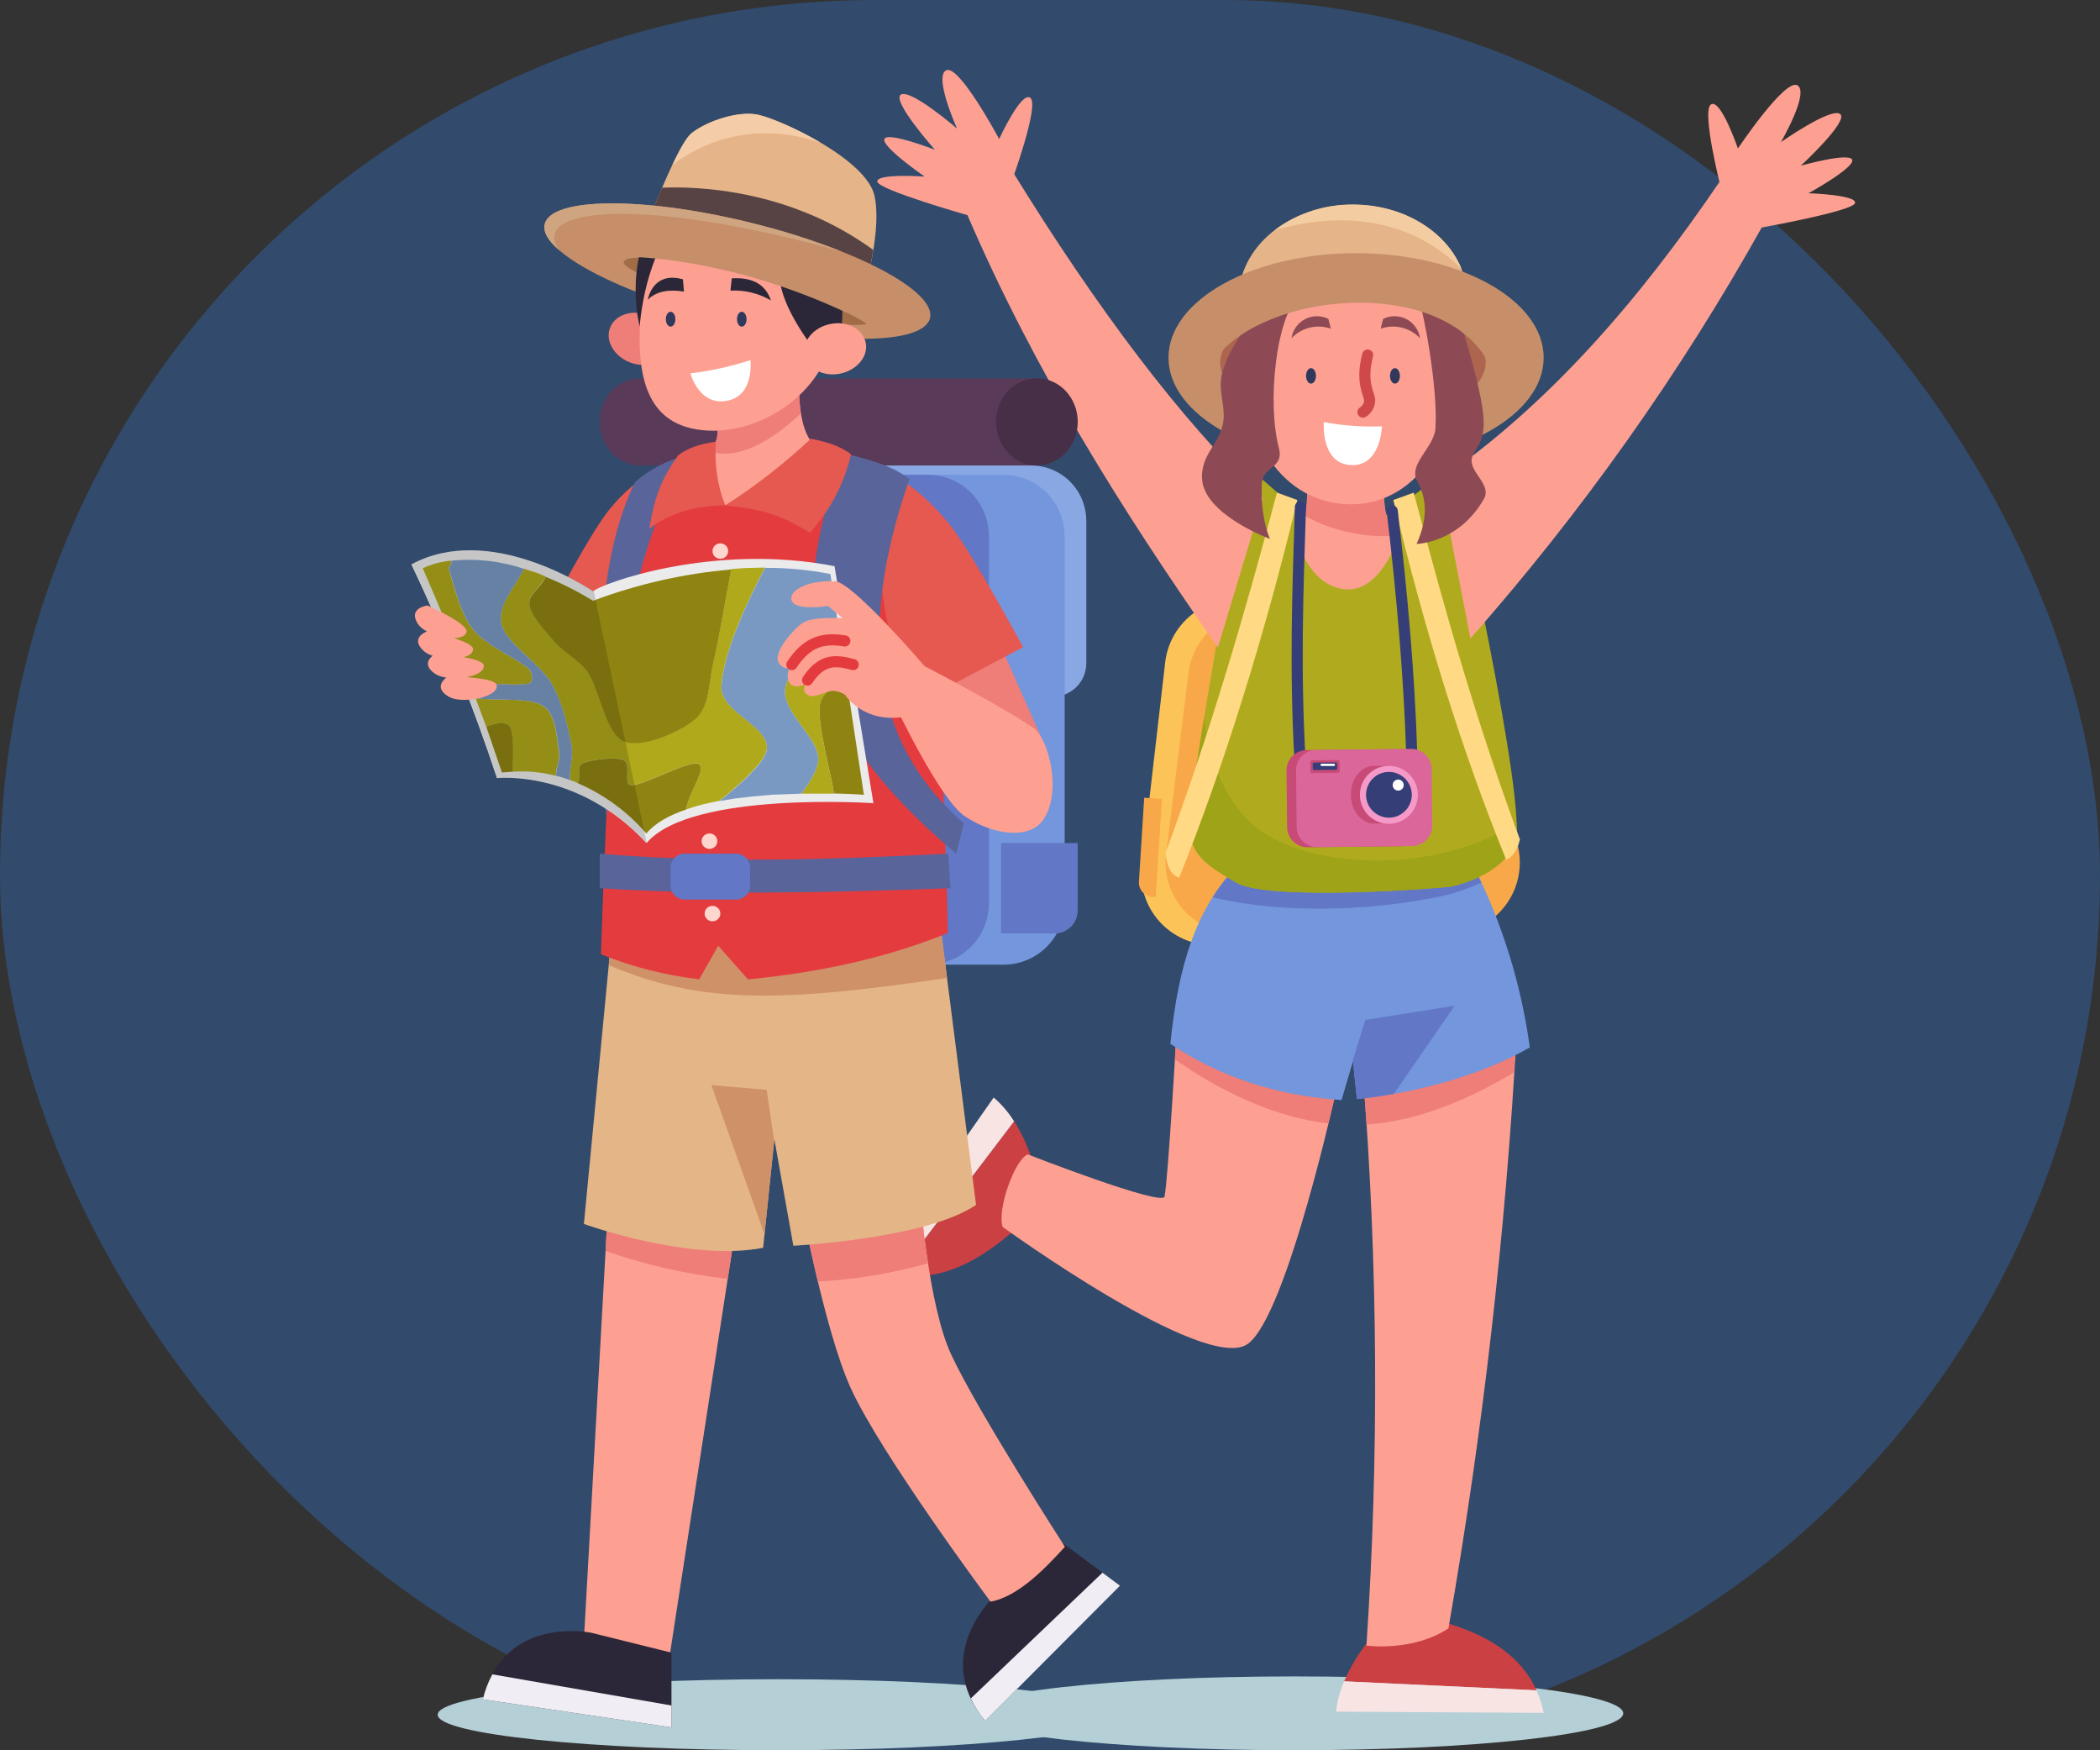 <svg width="240" height="200" viewBox="0 0 240 200" fill="none" xmlns="http://www.w3.org/2000/svg">
<rect x="0" y="0" width="240" height="200" fill="#333333" stroke="none"/>
<rect width="240" height="200" rx="100" fill="#2F80ED" fill-opacity="0.3"/>
<g clip-path="url(#clip0_314_159)">
<path d="M147.917 199.995C168.68 199.995 185.512 198.107 185.512 195.777C185.512 193.447 168.68 191.559 147.917 191.559C127.153 191.559 110.321 193.447 110.321 195.777C110.321 198.107 127.153 199.995 147.917 199.995Z" fill="#B4CFD6"/>
<path d="M166.943 75.236C166.615 73.34 165.627 71.621 164.154 70.382C162.681 69.144 160.818 68.466 158.894 68.469H141.246C139.248 68.473 137.32 69.211 135.83 70.542C134.339 71.874 133.39 73.707 133.163 75.692C132.411 82.221 131.294 91.867 130.478 98.92C130.346 100.061 130.457 101.217 130.803 102.312C131.15 103.407 131.724 104.416 132.488 105.274C133.253 106.131 134.19 106.817 135.238 107.286C136.287 107.756 137.423 107.998 138.571 107.997H162.952C164.14 107.998 165.313 107.739 166.39 107.238C167.467 106.737 168.421 106.007 169.186 105.099C169.951 104.191 170.508 103.126 170.818 101.98C171.128 100.834 171.184 99.634 170.982 98.464C169.725 91.284 168.05 81.624 166.943 75.236Z" fill="#FCC458"/>
<path d="M169.724 76.43C169.377 74.559 168.386 72.869 166.923 71.653C165.46 70.436 163.617 69.77 161.714 69.77H143.907C141.92 69.771 140.001 70.497 138.512 71.813C137.024 73.129 136.067 74.944 135.823 76.916C135.095 82.804 134.056 91.187 133.27 97.561C133.127 98.706 133.23 99.869 133.571 100.971C133.912 102.074 134.484 103.092 135.248 103.956C136.013 104.821 136.952 105.514 138.005 105.988C139.057 106.462 140.199 106.707 141.353 106.706H165.544C166.74 106.706 167.921 106.443 169.004 105.936C170.086 105.428 171.044 104.688 171.808 103.769C172.573 102.85 173.126 101.774 173.428 100.617C173.729 99.46 173.773 98.251 173.555 97.075L169.724 76.43Z" fill="#F8A848"/>
<path d="M132.789 91.284L130.765 91.158C130.765 91.158 130.362 97.619 130.163 100.745C130.138 101.183 130.286 101.612 130.576 101.94C130.866 102.269 131.274 102.469 131.712 102.498H132.085L132.789 91.284Z" fill="#F8A848"/>
<path d="M115.904 128.109L102.578 145.652C106.598 146.395 111.069 144.953 116.21 140.312L118.05 132.837C117.544 131.174 116.823 129.584 115.904 128.109Z" fill="#CB4143"/>
<path d="M102.578 145.652L115.895 128.133C115.262 127.111 114.476 126.193 113.564 125.41L99.971 144.87C100.807 145.23 101.682 145.492 102.578 145.652Z" fill="#F9E4E4"/>
<path d="M152.946 123.56C152.946 123.56 147.121 150.419 142.581 153.579C137.727 156.977 114.598 140.205 114.598 140.205C113.914 138.22 115.982 132.487 117.458 131.909C117.458 131.909 132.872 137.919 133.095 136.72C133.517 134.458 134.464 117.919 134.464 117.919L152.946 123.56Z" fill="#FDA092"/>
<path d="M134.27 121.041L134.464 117.919L152.946 123.56C152.946 123.56 152.524 125.502 151.82 128.375C144.227 127.497 137.479 123.327 134.27 121.041Z" fill="#EF7D78"/>
<path d="M153.616 192.122L175.599 193.151C173.929 189.418 170.205 186.554 163.462 184.962L156.257 187.69C155.187 189.044 154.301 190.535 153.621 192.122H153.616Z" fill="#CB4143"/>
<path d="M175.599 193.151L153.616 192.122C153.133 193.223 152.822 194.392 152.694 195.588L176.419 195.723C176.244 194.837 175.969 193.974 175.599 193.151Z" fill="#F9E4E4"/>
<path d="M155.767 122.711C157.481 144.447 157.614 166.279 156.165 188.034C158.495 188.316 162.574 188.063 165.535 186.068C169.482 163.526 172.088 140.77 173.341 117.919L155.767 122.711Z" fill="#FDA092"/>
<path d="M173.026 122.526L173.341 117.919L155.767 122.711L156.17 128.497C162.481 128.094 168.632 125.201 173.026 122.526Z" fill="#EF7D78"/>
<path d="M141.465 98.891C136.819 103.59 134.668 110.08 133.755 119.279C139.198 122.915 145.591 125.181 153.32 125.706L154.626 121.264L155.073 125.58C161.433 124.939 168.977 123.055 174.837 119.686C173.857 112.503 171.699 105.531 168.448 99.051L141.465 98.896V98.891Z" fill="#7396DD"/>
<path d="M138.591 102.532C139.411 101.215 140.375 99.994 141.465 98.891L168.448 99.046L169.293 100.857C167.775 101.556 166.186 102.09 164.554 102.449C158.204 103.76 147.859 104.721 138.591 102.532Z" fill="#6277C5"/>
<path d="M159.296 124.992C157.84 125.259 156.437 125.453 155.073 125.589L154.626 121.274V121.099L156.044 116.541L166.239 114.929L159.296 124.992Z" fill="#6277C5"/>
<path d="M142.581 53.242C142.581 53.242 151.378 61.572 153.907 61.246C156.437 60.921 165.894 53.261 165.894 53.261C165.894 53.261 174.914 92.891 173.103 96.556C171.419 99.954 166.792 101.1 165.894 101.289C164.996 101.478 145.047 103.032 141.29 100.852C137.989 98.91 135.872 97.721 135.906 93.998C135.94 90.275 142.581 53.222 142.581 53.222V53.242Z" fill="#B0AB1E"/>
<path d="M137.625 81.954C137.984 86.323 139.911 91.624 143.62 94.575C149.446 99.216 163.821 100.119 173.331 94.027C173.375 95.265 173.307 96.143 173.103 96.561C171.419 99.959 166.792 101.104 165.894 101.294C164.996 101.483 145.047 103.036 141.29 100.857C137.989 98.915 135.872 97.726 135.906 94.003C135.906 92.775 136.654 87.915 137.625 81.959V81.954Z" fill="#9FA317"/>
<path d="M149.262 54.81C149.262 54.81 149.98 59.742 147.893 60.887C147.893 60.887 149.529 67.474 154.238 67.343C158.122 67.236 160.01 60.853 160.01 60.853C160.01 60.853 157.801 60.766 158.233 55.101L149.262 54.81Z" fill="#FDA092"/>
<path d="M149.145 58.926C151.878 60.63 157.151 61.766 159.947 61.047C159.986 60.921 160.01 60.853 160.01 60.853C160.01 60.853 157.801 60.766 158.233 55.101L149.262 54.81C149.448 56.179 149.408 57.569 149.145 58.926Z" fill="#EF7D78"/>
<path d="M164.554 54.809C176.992 46.247 187.343 34.3 196.63 20.616L201.412 25.869C191.995 42.705 180.809 58.49 168.045 72.955L164.554 54.829V54.809Z" fill="#FDA092"/>
<path d="M196.698 21.572C196.698 21.572 194.421 12.68 195.533 11.937C196.644 11.194 198.62 16.966 198.62 16.966C198.62 16.966 203.999 8.927 205.417 9.748C206.835 10.568 203.533 16.242 203.533 16.242C203.533 16.242 209.228 12.243 210.296 13.024C211.364 13.806 205.815 18.927 205.815 18.927C205.815 18.927 211.417 17.364 211.685 18.272C211.952 19.179 206.689 22.082 206.689 22.082C206.689 22.082 212.223 22.257 212.005 23.199C211.786 24.14 201.057 26.048 201.057 26.048L197.198 22.092" fill="#FDA092"/>
<path d="M144.329 56.931C134.838 47.921 125.211 34.989 115.802 19.728L110.52 24.48C118.147 42.208 128.085 58.125 139.188 73.993L144.329 56.931Z" fill="#FDA092"/>
<path d="M115.647 20.67C115.647 20.67 118.793 12.049 117.764 11.189C116.735 10.33 114.191 15.888 114.191 15.888C114.191 15.888 109.632 7.354 108.151 8.029C106.671 8.704 109.375 14.689 109.375 14.689C109.375 14.689 104.107 10.146 102.966 10.806C101.825 11.466 106.85 17.116 106.85 17.116C106.85 17.116 101.423 15.005 101.073 15.883C100.723 16.762 105.666 20.174 105.666 20.174C105.666 20.174 100.141 19.796 100.262 20.752C100.384 21.709 110.875 24.674 110.875 24.674L115.103 21.121" fill="#FDA092"/>
<path d="M148.266 57.135L145.941 56.29C142.164 70.557 138.173 84.022 133.207 97.439C133.343 98.838 133.731 99.949 134.76 100.303C139.717 88.022 144.523 72.688 148.266 57.135Z" fill="#FFD983"/>
<path d="M159.238 57.135L161.568 56.29C165.345 70.557 168.739 82.503 173.705 95.915C173.424 97.211 172.734 98.041 172.128 98.24C167.146 85.945 162.986 72.688 159.238 57.135Z" fill="#FFD983"/>
<path d="M149.223 87.076C148.616 76.523 148.946 67.824 149.257 57.95C149.261 57.782 149.198 57.619 149.083 57.496C148.967 57.373 148.808 57.301 148.64 57.295C148.556 57.292 148.473 57.305 148.394 57.334C148.316 57.364 148.244 57.408 148.183 57.466C148.122 57.523 148.073 57.592 148.039 57.669C148.005 57.745 147.987 57.828 147.985 57.911C147.674 67.819 147.344 76.552 147.951 87.144C147.96 87.312 148.037 87.47 148.163 87.583C148.289 87.695 148.454 87.753 148.623 87.743C148.792 87.734 148.95 87.657 149.062 87.531C149.175 87.405 149.232 87.24 149.223 87.071V87.076Z" fill="#363E77"/>
<path d="M161.981 86.304C161.699 77.192 160.879 67.814 159.738 58.276C159.713 58.113 159.625 57.966 159.494 57.866C159.363 57.767 159.198 57.722 159.034 57.741C158.871 57.761 158.721 57.843 158.617 57.971C158.513 58.099 158.462 58.262 158.476 58.426C159.612 67.926 160.418 77.27 160.714 86.343C160.709 86.431 160.723 86.518 160.754 86.6C160.785 86.683 160.833 86.757 160.895 86.82C160.956 86.883 161.03 86.933 161.112 86.965C161.193 86.998 161.281 87.014 161.369 87.011C161.456 87.008 161.543 86.987 161.622 86.95C161.702 86.912 161.772 86.858 161.83 86.792C161.887 86.725 161.93 86.648 161.957 86.564C161.983 86.48 161.991 86.391 161.981 86.304Z" fill="#363E77"/>
<path d="M147.028 88.056C147.023 87.443 147.261 86.853 147.689 86.415C148.118 85.976 148.702 85.725 149.315 85.716L160.19 85.6C160.494 85.595 160.796 85.651 161.078 85.764C161.361 85.876 161.618 86.044 161.835 86.256C162.053 86.469 162.226 86.722 162.345 87.002C162.465 87.282 162.527 87.582 162.53 87.886C162.53 89.784 162.578 92.459 162.603 94.357C162.608 94.971 162.37 95.561 161.94 96C161.511 96.439 160.925 96.689 160.311 96.697L149.436 96.818C149.132 96.821 148.831 96.764 148.549 96.651C148.267 96.537 148.01 96.37 147.793 96.157C147.577 95.944 147.404 95.69 147.285 95.411C147.166 95.131 147.104 94.831 147.101 94.527C147.077 92.629 147.048 89.954 147.028 88.056Z" fill="#C84A77"/>
<path d="M148.116 88.032C148.111 87.728 148.167 87.427 148.28 87.145C148.394 86.863 148.562 86.607 148.776 86.391C148.988 86.174 149.241 86 149.52 85.88C149.799 85.76 150.099 85.696 150.402 85.692L161.277 85.576C161.581 85.572 161.883 85.628 162.165 85.741C162.447 85.854 162.704 86.021 162.921 86.234C163.139 86.446 163.312 86.699 163.431 86.978C163.551 87.258 163.614 87.558 163.617 87.862C163.617 89.76 163.666 92.435 163.69 94.333C163.695 94.946 163.457 95.537 163.027 95.976C162.598 96.414 162.012 96.665 161.398 96.672L150.529 96.794C150.224 96.798 149.922 96.741 149.64 96.628C149.357 96.515 149.1 96.347 148.883 96.134C148.665 95.921 148.492 95.668 148.373 95.388C148.254 95.108 148.191 94.807 148.189 94.503C148.164 92.605 148.135 89.93 148.116 88.032Z" fill="#DA669A"/>
<path d="M158.947 93.226C159.481 92.538 159.767 91.69 159.757 90.819C159.747 89.948 159.443 89.106 158.893 88.43V87.522H156.762C155.408 87.707 154.364 89.129 154.383 90.838C154.403 92.546 155.476 93.949 156.835 94.105L158.961 94.08V93.173L158.947 93.226Z" fill="#C84A77"/>
<path d="M158.694 87.513C158.039 87.519 157.401 87.72 156.86 88.09C156.32 88.459 155.901 88.981 155.656 89.589C155.412 90.197 155.354 90.863 155.489 91.504C155.623 92.145 155.945 92.732 156.413 93.19C156.882 93.648 157.475 93.957 158.119 94.077C158.763 94.198 159.428 94.125 160.03 93.867C160.633 93.61 161.145 93.179 161.503 92.63C161.86 92.082 162.047 91.439 162.039 90.784C162.029 89.907 161.671 89.07 161.044 88.457C160.417 87.843 159.572 87.504 158.694 87.513Z" fill="#F599C8"/>
<path d="M158.699 88.202C158.182 88.209 157.679 88.368 157.252 88.661C156.826 88.954 156.496 89.366 156.304 89.846C156.112 90.326 156.066 90.852 156.173 91.358C156.28 91.864 156.534 92.327 156.904 92.689C157.273 93.05 157.742 93.294 158.25 93.389C158.758 93.485 159.284 93.428 159.759 93.225C160.235 93.022 160.64 92.683 160.923 92.251C161.206 91.818 161.355 91.311 161.35 90.794C161.341 90.099 161.057 89.436 160.56 88.95C160.063 88.465 159.394 88.195 158.699 88.202Z" fill="#363E77"/>
<path d="M159.738 89.081C159.581 89.094 159.435 89.167 159.328 89.283C159.221 89.399 159.162 89.551 159.162 89.709C159.162 89.867 159.221 90.019 159.328 90.135C159.435 90.252 159.581 90.324 159.738 90.338C159.825 90.346 159.913 90.335 159.996 90.307C160.079 90.279 160.155 90.234 160.22 90.174C160.284 90.115 160.336 90.043 160.371 89.963C160.406 89.883 160.425 89.797 160.425 89.709C160.425 89.622 160.406 89.535 160.371 89.455C160.336 89.375 160.284 89.303 160.22 89.244C160.155 89.185 160.079 89.14 159.996 89.112C159.913 89.083 159.825 89.073 159.738 89.081Z" fill="white"/>
<path d="M149.747 87.085C149.746 87.059 149.751 87.032 149.761 87.008C149.771 86.983 149.785 86.96 149.804 86.942C149.822 86.922 149.844 86.907 149.869 86.897C149.893 86.887 149.92 86.881 149.946 86.881L152.898 86.847C152.924 86.847 152.951 86.852 152.976 86.861C153 86.871 153.023 86.885 153.042 86.904C153.061 86.923 153.076 86.945 153.086 86.969C153.096 86.994 153.102 87.02 153.102 87.046C153.102 87.323 153.102 87.823 153.102 88.105C153.102 88.158 153.081 88.209 153.044 88.247C153.007 88.285 152.956 88.307 152.903 88.309L149.951 88.338C149.898 88.338 149.848 88.317 149.81 88.279C149.773 88.242 149.752 88.192 149.752 88.139C149.757 87.886 149.752 87.362 149.747 87.085Z" fill="#C84A77"/>
<path d="M150.024 87.294C150.025 87.254 150.041 87.216 150.069 87.187C150.097 87.159 150.134 87.141 150.174 87.139L152.665 87.115C152.685 87.114 152.705 87.117 152.724 87.125C152.743 87.132 152.76 87.143 152.774 87.157C152.789 87.171 152.8 87.188 152.808 87.206C152.816 87.225 152.82 87.245 152.82 87.265C152.82 87.42 152.82 87.658 152.82 87.818C152.82 87.858 152.804 87.897 152.776 87.925C152.748 87.953 152.709 87.969 152.67 87.969L150.179 87.998C150.139 87.998 150.101 87.982 150.073 87.954C150.044 87.926 150.029 87.888 150.029 87.848C150.029 87.692 150.029 87.45 150.024 87.294Z" fill="#363E77"/>
<path d="M150.917 87.401C150.915 87.383 150.917 87.365 150.923 87.348C150.929 87.332 150.938 87.316 150.951 87.304C150.964 87.291 150.979 87.281 150.996 87.275C151.012 87.268 151.03 87.265 151.048 87.265H152.437C152.454 87.264 152.472 87.267 152.488 87.273C152.505 87.28 152.52 87.289 152.533 87.302C152.545 87.314 152.555 87.329 152.562 87.345C152.569 87.361 152.573 87.378 152.573 87.396C152.573 87.431 152.559 87.464 152.534 87.489C152.51 87.513 152.476 87.527 152.442 87.527H151.048C151.014 87.527 150.98 87.513 150.956 87.488C150.942 87.476 150.932 87.461 150.925 87.444C150.918 87.427 150.916 87.409 150.917 87.391V87.401Z" fill="white"/>
<path d="M154.621 44.761C161.834 44.761 167.681 39.978 167.681 34.077C167.681 28.176 161.834 23.393 154.621 23.393C147.409 23.393 141.562 28.176 141.562 34.077C141.562 39.978 147.409 44.761 154.621 44.761Z" fill="#E6B489"/>
<path d="M145.703 26.281C148.278 24.36 151.413 23.337 154.626 23.369C160.413 23.369 165.307 26.456 167.04 30.733C159.67 23.427 150.349 24.971 145.703 26.281Z" fill="#F3CDA1"/>
<path d="M154.98 52.805C166.821 52.805 176.419 47.46 176.419 40.868C176.419 34.276 166.821 28.931 154.98 28.931C143.14 28.931 133.542 34.276 133.542 40.868C133.542 47.46 143.14 52.805 154.98 52.805Z" fill="#C68F6A"/>
<path d="M154.617 48.227C162.998 48.227 169.793 45.191 169.793 41.446C169.793 37.7 162.998 34.664 154.617 34.664C146.235 34.664 139.44 37.7 139.44 41.446C139.44 45.191 146.235 48.227 154.617 48.227Z" fill="#AE654F"/>
<path d="M154.238 29.747C160.67 29.747 165.889 35.995 165.889 43.688C165.889 51.382 161.122 57.722 154.238 57.625C147.354 57.528 142.586 51.378 142.586 43.688C142.586 35.999 147.805 29.747 154.238 29.747Z" fill="#FDA092"/>
<path d="M148.266 34.106C145.921 36.334 144.766 45.868 146.159 51.193C146.776 53.538 144.305 53.256 144.217 55.271C144.009 59.154 145.14 61.581 145.14 61.581C145.14 61.581 137.489 58.77 137.372 54.625C137.29 52.047 139.091 50.902 139.683 48.776C140.275 46.65 139.091 44.752 139.683 42.611C140.275 40.47 141.499 38.475 143.3 36.3C144.13 35.295 148.3 34.087 148.3 34.087L148.266 34.106Z" fill="#8D4A54"/>
<path d="M162.214 34.669C162.491 34.699 164.375 44.101 164.049 48.946C163.899 51.154 160.894 53.038 161.967 54.98C163.185 57.188 163.083 59.513 161.894 62.154C161.894 62.154 166.71 62.076 169.593 57.004C170.462 55.48 168.258 54.188 168.186 52.717C168.118 51.344 169.841 51.086 169.525 47.489C169.2 43.8 166.685 36.111 166.685 36.111L162.214 34.655V34.669Z" fill="#8D4A54"/>
<path d="M138.989 40.858C144.79 33.393 164.039 31.635 169.797 40.892C170.768 38.422 169.584 35.747 166.559 32.888L158.893 30.203C155.311 28.446 149.509 29.378 144.329 31.596C140.931 35.043 138.989 38.169 138.989 40.858Z" fill="#C68F6A"/>
<path d="M149.829 43.834C150.143 43.834 150.397 43.438 150.397 42.951C150.397 42.463 150.143 42.067 149.829 42.067C149.516 42.067 149.261 42.463 149.261 42.951C149.261 43.438 149.516 43.834 149.829 43.834Z" fill="#30385B"/>
<path d="M159.423 43.834C159.736 43.834 159.991 43.438 159.991 42.951C159.991 42.463 159.736 42.067 159.423 42.067C159.109 42.067 158.855 42.463 158.855 42.951C158.855 43.438 159.109 43.834 159.423 43.834Z" fill="#30385B"/>
<path d="M157.792 37.557L158.073 36.436C158.49 36.231 158.949 36.127 159.413 36.133C159.878 36.138 160.334 36.254 160.746 36.47C161.157 36.685 161.512 36.995 161.78 37.374C162.049 37.753 162.224 38.19 162.292 38.65C161.727 38.053 161.002 37.632 160.203 37.438C159.405 37.245 158.567 37.286 157.792 37.557Z" fill="#8D4A54"/>
<path d="M152.097 37.557L151.815 36.436C151.399 36.231 150.939 36.127 150.475 36.133C150.01 36.138 149.554 36.254 149.143 36.47C148.731 36.685 148.377 36.995 148.108 37.374C147.839 37.753 147.664 38.19 147.596 38.65C148.161 38.053 148.887 37.632 149.685 37.438C150.484 37.245 151.321 37.286 152.097 37.557Z" fill="#8D4A54"/>
<path d="M156.306 40.572C155.51 43.611 156.418 44.892 156.534 45.674C156.536 45.956 156.467 46.235 156.333 46.483C156.199 46.732 156.004 46.943 155.767 47.096" stroke="#D04949" stroke-width="1.27" stroke-linecap="round" stroke-linejoin="round"/>
<path d="M151.296 48.232C153.484 48.642 155.712 48.805 157.937 48.717C157.937 48.717 157.806 53.547 154.141 53.12C150.917 52.727 151.296 48.232 151.296 48.232Z" fill="white"/>
</g>
<g clip-path="url(#clip1_314_159)">
<path d="M89.011 199.995C110.544 199.995 128 198.179 128 195.938C128 193.697 110.544 191.88 89.011 191.88C67.478 191.88 50.022 193.697 50.022 195.938C50.022 198.179 67.478 199.995 89.011 199.995Z" fill="#B4CFD6"/>
<path d="M113.899 182.121C113.899 182.121 106.203 188.943 112.595 196.647L128 181.196L121.161 176.107L113.899 182.121Z" fill="#2B2738"/>
<path d="M110.952 194.075C111.38 195.003 111.933 195.869 112.595 196.647L128 181.196L125.998 179.707L110.952 194.075Z" fill="#F0EDF4"/>
<path d="M69.57 136.431L66.73 187.411L76.506 189.372L84.248 139.106L69.551 136.412L69.57 136.431Z" fill="#FDA092"/>
<path d="M69.207 142.94C73.727 144.529 78.412 145.598 83.173 146.129L84.253 139.125L69.556 136.431L69.207 142.94Z" fill="#EF7D78"/>
<path d="M91.599 137.733C91.599 137.733 94.248 151.984 97.186 158.526C100.612 166.123 113.2 183.017 113.2 183.017C116.459 182.438 119.667 178.974 121.706 176.746C121.706 176.746 111.822 161.44 108.717 154.8C106.082 149.197 105.146 136.533 105.146 136.533L91.599 137.733Z" fill="#FDA092"/>
<path d="M93.461 146.437C97.727 146.207 101.954 145.508 106.068 144.355C105.407 140.152 105.137 136.548 105.137 136.548L91.599 137.734C91.599 137.734 92.339 141.717 93.461 146.437Z" fill="#EF7D78"/>
<path d="M67.596 186.576C67.596 186.576 57.549 184.442 55.184 194.182L76.739 197.385V188.845L67.596 186.576Z" fill="#2B2738"/>
<path d="M56.269 191.324C55.781 192.223 55.416 193.185 55.184 194.182L76.739 197.385V194.882L56.269 191.324Z" fill="#F0EDF4"/>
<path d="M73.182 53.19C70.622 53.19 68.527 50.948 68.527 48.212C68.527 45.476 70.617 43.23 73.182 43.23H118.07V53.19H73.182Z" fill="#593A58"/>
<path d="M118.503 53.19C121.082 53.19 123.172 50.959 123.172 48.207C123.172 45.456 121.082 43.225 118.503 43.225C115.924 43.225 113.833 45.456 113.833 48.207C113.833 50.959 115.924 53.19 118.503 53.19Z" fill="#472F48"/>
<path d="M124.145 59.502C124.145 57.829 123.483 56.224 122.303 55.04C121.124 53.856 119.524 53.191 117.856 53.19H94.113V79.604H120.346C121.355 79.604 122.323 79.202 123.036 78.487C123.749 77.772 124.15 76.801 124.15 75.789V59.502H124.145Z" fill="#89A7E2"/>
<path d="M121.664 61.258C121.664 59.401 120.928 57.619 119.619 56.306C118.309 54.992 116.533 54.254 114.681 54.254H86.478C84.626 54.254 82.85 54.992 81.54 56.306C80.231 57.619 79.495 59.401 79.495 61.258V103.227C79.495 105.084 80.231 106.866 81.54 108.179C82.85 109.493 84.626 110.231 86.478 110.231H114.695C116.547 110.231 118.323 109.493 119.632 108.179C120.942 106.866 121.678 105.084 121.678 103.227V61.258H121.664Z" fill="#7396DD"/>
<path d="M113.014 61.258C113.014 59.401 112.278 57.619 110.969 56.306C109.659 54.992 107.883 54.254 106.031 54.254H77.805C75.953 54.254 74.177 54.992 72.867 56.306C71.558 57.619 70.822 59.401 70.822 61.258V103.227C70.822 105.084 71.558 106.866 72.867 108.179C74.177 109.493 75.953 110.231 77.805 110.231H106.031C107.883 110.231 109.659 109.493 110.969 108.179C112.278 106.866 113.014 105.084 113.014 103.227V61.258Z" fill="#6277C5"/>
<path d="M123.168 96.33H114.411V106.659H120.556C121.248 106.659 121.913 106.383 122.403 105.892C122.892 105.4 123.168 104.734 123.168 104.039V96.33Z" fill="#6277C5"/>
<path d="M74.202 102.671L69.933 106.505L66.73 139.858C66.73 139.858 78.75 144.224 87.214 142.585L88.499 130.183L90.668 142.347C90.668 142.347 105.854 141.581 111.548 137.678L107.013 102.218L74.192 102.685L74.202 102.671Z" fill="#E4B586"/>
<path d="M108.238 111.73L107.023 102.223L74.202 102.69L69.933 106.523L69.57 110.287C80.082 114.723 89.067 114.578 108.238 111.748V111.73Z" fill="#CF9168"/>
<path d="M87.372 141.04L88.466 130.51L88.433 130.081L87.619 124.533L81.306 123.996L87.372 141.04Z" fill="#CF9168"/>
<path d="M77.037 59.199L76.185 53.04C73.567 54.283 71.275 56.122 69.49 58.41C67.223 61.333 63.15 69.173 63.15 69.173L72.926 72.544L77.037 59.199Z" fill="#E55950"/>
<path d="M84.821 49.449C84.821 49.449 73.229 53.185 72.167 56.276C70.221 61.954 68.676 109.04 68.676 109.04C72.278 110.492 76.057 111.454 79.914 111.898L82.084 108.064L85.482 111.912C93.396 111.146 101.092 109.549 108.326 106.617C108.326 106.617 107.507 57.663 102.972 54.889C93.257 48.95 84.816 49.468 84.816 49.468L84.821 49.449Z" fill="#E43B3F"/>
<path d="M82.326 63.854C82.822 63.854 83.224 63.459 83.224 62.972C83.224 62.484 82.822 62.089 82.326 62.089C81.829 62.089 81.427 62.484 81.427 62.972C81.427 63.459 81.829 63.854 82.326 63.854Z" fill="#FED6CE"/>
<path d="M81.083 97.002C81.579 97.002 81.981 96.607 81.981 96.12C81.981 95.632 81.579 95.237 81.083 95.237C80.586 95.237 80.184 95.632 80.184 96.12C80.184 96.607 80.586 97.002 81.083 97.002Z" fill="#FED6CE"/>
<path d="M81.427 105.277C81.923 105.277 82.326 104.881 82.326 104.394C82.326 103.907 81.923 103.511 81.427 103.511C80.931 103.511 80.529 103.907 80.529 104.394C80.529 104.881 80.931 105.277 81.427 105.277Z" fill="#FED6CE"/>
<path d="M113.238 71.242L119.406 85.18L111.618 88.71L104.262 77.391L113.238 71.242Z" fill="#EF7D78"/>
<path d="M101.697 54.249C101.697 54.249 104.29 54.903 108.326 59.68C110.849 62.673 116.925 73.945 116.925 73.945L104.253 80.65C104.253 80.65 98.112 67.001 101.697 54.235V54.249Z" fill="#E55950"/>
<path d="M103.927 54.749C98.806 69.616 98.312 83.779 110.146 94.065L109.29 97.544C91.804 82.859 89.69 70.504 96.357 51.784C98.582 52.312 101.92 53.105 103.927 54.749Z" fill="#59649A"/>
<path d="M68.545 97.544C81.315 98.646 94.774 98.245 108.368 97.544L108.624 101.495C94.509 102.013 80.738 102.293 68.545 101.495V97.544Z" fill="#59649A"/>
<path d="M85.729 99.16C85.729 98.948 85.688 98.737 85.607 98.541C85.526 98.344 85.408 98.166 85.258 98.016C85.109 97.866 84.931 97.747 84.735 97.666C84.539 97.585 84.329 97.544 84.118 97.544H78.243C78.031 97.544 77.821 97.585 77.626 97.666C77.43 97.747 77.252 97.866 77.102 98.016C76.953 98.166 76.834 98.344 76.753 98.541C76.672 98.737 76.631 98.948 76.632 99.16V101.177C76.631 101.389 76.672 101.6 76.753 101.796C76.834 101.992 76.953 102.171 77.102 102.321C77.252 102.471 77.43 102.59 77.626 102.671C77.821 102.752 78.031 102.793 78.243 102.793H84.118C84.329 102.793 84.539 102.752 84.735 102.671C84.931 102.59 85.109 102.471 85.258 102.321C85.408 102.171 85.526 101.992 85.607 101.796C85.688 101.6 85.729 101.389 85.729 101.177V99.16Z" fill="#6277C5"/>
<path d="M78.354 52.087C72.535 63.004 70.226 76.135 69.318 93.43L68.899 90.246C68.071 74.076 68.676 63.126 72.577 55.085C74.231 53.629 76.214 52.599 78.354 52.087Z" fill="#59649A"/>
<path d="M73.871 96.33C66.031 87.879 56.795 88.915 56.795 88.915C54.048 80.578 50.783 72.422 47.019 64.494C55.817 59.722 66.921 66.988 67.787 67.576C68.541 66.745 81.46 61.973 95.375 64.695L99.821 91.778C99.821 91.778 79.067 90.377 73.95 96.269L73.871 96.33Z" fill="#EBEBEB"/>
<path d="M87.409 64.891C85.715 68.099 82.647 74.431 82.447 78.432C82.297 81.454 88.438 83.102 87.567 85.903C87.144 87.281 84.653 89.546 82.228 91.507C80.938 91.733 79.668 92.06 78.429 92.483C78.666 90.564 80.868 87.734 79.826 87.272C78.783 86.809 73.569 89.774 72.144 89.704C71.152 89.653 72.195 87.243 71.283 86.842C70.37 86.44 67.423 86.795 66.548 87.234C65.864 87.58 66.441 88.672 66.041 89.48L65.575 89.279L65.142 89.13C65.077 87.668 65.547 86.398 65.291 85.068C64.937 83.228 64.258 80.207 63.033 78.091C61.702 75.803 57.843 73.516 57.316 71.33C56.79 69.145 58.89 67.053 59.872 64.989L61.343 65.456L62.354 65.867C61.86 67.142 60.328 67.838 60.491 69.061C60.654 70.284 62.233 71.989 63.341 73.263C64.449 74.538 66.176 75.346 67.163 76.765C68.485 78.666 69.206 83.769 71.255 84.661C73.303 85.553 77.772 83.611 79.467 82.117C81.162 80.622 80.994 77.886 81.515 75.705C82.195 72.857 83.094 67.408 83.559 65.026L85.133 64.91L87.405 64.854L87.409 64.891Z" fill="#B0A91B"/>
<path d="M95.701 70.835C93.303 73.17 90.323 76.439 89.811 78.306C88.973 81.365 93.862 84.25 93.485 87.075C93.35 88.079 92.553 89.41 91.585 90.689H92.195H95.309L95.17 89.872C94.9 88.205 93.466 82.985 93.685 80.683C93.857 78.89 96.185 78.25 96.478 76.056L95.691 70.854L95.701 70.835Z" fill="#B0A91B"/>
<path d="M54.356 79.791C56.921 80.094 60.464 79.642 62.051 80.664C63.639 81.687 63.629 84.605 63.876 85.936C64.044 86.832 63.532 87.636 63.522 88.653C61.908 88.225 60.234 88.067 58.569 88.187C58.662 86.076 58.662 83.788 58.28 83.092C57.898 82.397 56.642 82.625 55.552 83.032L55.375 82.513L54.356 79.791Z" fill="#B0A91B"/>
<path d="M51.599 64.064C51.665 64.531 51.199 64.728 51.301 65.059C51.711 66.371 52.535 70.041 54.058 71.932C55.58 73.823 59.374 75.406 60.435 76.434C60.836 76.821 60.975 77.975 60.435 78.105C59.313 78.376 55.957 78.105 53.713 78.04C52.056 73.697 50.226 69.327 48.313 64.933C49.349 64.451 50.461 64.157 51.599 64.064Z" fill="#B0A91B"/>
<path d="M87.409 64.891C89.925 64.87 92.436 65.106 94.904 65.596L95.701 70.835C93.303 73.17 90.324 76.438 89.811 78.306C88.974 81.365 93.862 84.25 93.485 87.075C93.35 88.079 92.553 89.41 91.585 90.689L88.191 90.815C85.929 91.002 86.073 90.993 83.955 91.245L82.232 91.539C84.658 89.583 87.149 87.337 87.572 85.936C88.438 83.134 82.298 81.477 82.451 78.465C82.651 74.454 85.71 68.122 87.414 64.924L87.409 64.891Z" fill="#7999C3"/>
<path d="M51.599 64.064C54.394 63.786 57.215 64.104 59.877 64.998C58.895 67.062 56.795 69.159 57.321 71.339C57.847 73.52 61.706 75.813 63.038 78.101C64.262 80.216 64.942 83.237 65.296 85.077C65.552 86.407 65.082 87.678 65.147 89.139L64.132 88.794L63.555 88.653C63.555 87.635 64.076 86.832 63.908 85.936C63.662 84.605 63.643 81.673 62.084 80.664C60.524 79.656 56.963 80.094 54.388 79.791L53.727 78.04C55.971 78.105 59.314 78.376 60.45 78.105C60.99 77.975 60.85 76.821 60.45 76.434C59.388 75.406 55.594 73.833 54.072 71.932C52.549 70.032 51.744 66.371 51.316 65.059C51.213 64.728 51.679 64.55 51.614 64.064H51.599Z" fill="#7999C3"/>
<path d="M96.487 76.037L98.731 90.816C98.731 90.816 97.391 90.713 95.309 90.671L95.17 89.854C94.9 88.187 93.466 82.966 93.685 80.664C93.857 78.871 96.185 78.231 96.478 76.037H96.487Z" fill="#8F8411"/>
<path d="M83.564 65.073C83.098 67.454 82.2 72.904 81.52 75.752C80.999 77.933 81.162 80.692 79.472 82.163C77.782 83.634 73.313 85.6 71.26 84.708C69.207 83.816 68.466 78.712 67.167 76.812C66.18 75.411 64.458 74.594 63.345 73.31C62.233 72.026 60.659 70.335 60.496 69.107C60.333 67.879 61.865 67.188 62.358 65.913C64.235 66.671 66.045 67.587 67.768 68.65C72.847 66.742 78.161 65.539 83.564 65.073Z" fill="#8F8411"/>
<path d="M66.036 89.494C66.436 88.686 65.859 87.594 66.544 87.248C67.419 86.809 70.347 86.445 71.278 86.856C72.209 87.267 71.148 89.657 72.139 89.718C73.564 89.788 78.773 86.819 79.821 87.285C80.868 87.752 78.671 90.577 78.424 92.496C76.488 93.15 74.877 94.042 73.862 95.242C71.719 92.754 69.04 90.789 66.027 89.494H66.036Z" fill="#8F8411"/>
<path d="M55.571 83.022C56.66 82.616 57.898 82.368 58.299 83.083C58.699 83.797 58.68 86.067 58.587 88.177L57.363 88.271L55.571 83.022Z" fill="#8F8411"/>
<path d="M73.909 96.307V96.33C66.069 87.879 56.832 88.915 56.832 88.915C54.086 80.578 50.82 72.422 47.056 64.494C55.855 59.722 66.958 66.988 67.824 67.576L67.852 67.548L73.909 96.307Z" fill="black" fill-opacity="0.16"/>
<path d="M105.7 76.163C105.7 76.163 97.432 66.474 95.407 66.413C92.242 66.306 90.323 67.441 90.44 68.459C90.603 69.911 94.63 69.243 94.63 69.243L96.306 70.644C96.306 70.644 93.047 70.424 91.85 71.111C90.864 71.671 88.555 74.291 88.899 75.486C88.982 75.766 89.159 76.007 89.4 76.17C89.642 76.333 89.932 76.406 90.221 76.378C90.221 76.378 89.756 77.312 90.221 78.012C90.78 78.885 92.125 78.129 92.125 78.129C92.034 78.218 91.965 78.327 91.925 78.448C91.885 78.569 91.874 78.698 91.894 78.824C91.915 78.95 91.965 79.07 92.04 79.172C92.116 79.275 92.216 79.357 92.33 79.413C92.977 79.856 94.35 79.03 95.002 78.946C95.571 78.912 96.134 79.077 96.594 79.413C96.594 79.413 98.68 82.738 103.494 81.883L105.682 76.205L105.7 76.163Z" fill="#FDA092"/>
<path d="M90.501 75.944C92.172 73.436 93.936 72.801 96.553 73.24" stroke="#E43B3F" stroke-width="1.27" stroke-linecap="round" stroke-linejoin="round"/>
<path d="M92.293 77.709C93.959 75.201 95.598 75.425 97.511 75.944" stroke="#E43B3F" stroke-width="1.27" stroke-linecap="round" stroke-linejoin="round"/>
<path d="M104.262 75.393C104.262 75.393 113.997 80.361 118.131 83.204C119.783 84.344 121.459 90.423 119.22 93.687C117.716 95.882 113.708 95.532 110.291 93.29C107.432 91.423 102.349 80.683 102.349 80.683L104.262 75.411V75.393Z" fill="#FDA092"/>
<path d="M48.811 72.138C48.373 72.32 46.949 73.039 48.443 74.403C48.737 74.645 49.078 74.825 49.444 74.93C48.978 75.308 48.369 76.088 49.77 77.022C50.149 77.245 50.571 77.383 51.008 77.428C50.571 77.764 49.667 78.694 51.353 79.642C52.847 80.477 57.098 79.642 56.758 78.264C56.627 77.722 54.798 77.484 53.276 77.382C54.439 77.176 55.384 76.7 55.282 76.027C55.221 75.607 54.16 75.299 52.987 75.094C53.615 74.925 54.053 74.627 54.067 74.188C54.081 73.749 53.029 73.287 51.874 72.904C52.605 72.904 53.178 72.694 53.317 72.231C53.606 71.297 48.867 69.187 48.867 69.187C48.867 69.187 46.539 69.444 47.782 71.335C48.055 71.685 48.408 71.965 48.811 72.152V72.138Z" fill="#FDA092"/>
<path d="M91.399 42.371C91.399 42.371 90.724 49.09 93.317 51.093C89.784 54.338 86.082 55.823 82.893 57.738C82.893 57.738 80.985 53.759 81.115 51.364C81.115 51.364 82.591 50.719 81.776 47.278L91.399 42.371Z" fill="#FDA092"/>
<path d="M81.11 51.588C81.11 51.509 81.11 51.439 81.11 51.364C81.11 51.364 82.586 50.719 81.771 47.278L91.394 42.371C91.256 43.989 91.3 45.618 91.525 47.227C89.383 49.281 84.979 52.83 81.106 51.588H81.11Z" fill="#EF7D78"/>
<path d="M82.856 57.775C86.352 55.529 89.638 52.97 92.674 50.131C94.323 50.463 95.933 50.892 97.265 51.91C96.49 55.252 94.87 58.338 92.563 60.871C89.411 58.956 87.218 58.134 82.856 57.775Z" fill="#E55950"/>
<path d="M81.823 50.467C81.626 52.938 81.981 55.422 82.861 57.737C80.091 57.803 76.925 58.316 74.197 60.427C74.802 56.869 75.482 54.861 77.512 52.022C78.676 51.149 80.077 50.715 81.823 50.467Z" fill="#E55950"/>
<path d="M73.871 25.915C73.871 25.915 77.386 16.549 79.029 15.232C80.817 13.798 84.439 12.631 86.646 13.112C89.369 13.71 98.992 18.202 99.937 22.348C100.789 26.084 98.959 32.537 98.959 32.537L73.871 25.915Z" fill="#E6B489"/>
<path d="M75.668 21.447C79.709 21.279 90.258 21.615 99.802 28.558C99.588 29.899 99.304 31.227 98.95 32.537L73.871 25.916C73.871 25.916 74.662 23.805 75.668 21.447Z" fill="#584344"/>
<path d="M76.837 18.846C77.642 17.151 78.448 15.694 79.02 15.232C80.808 13.798 84.43 12.631 86.636 13.112C87.968 13.406 90.957 14.63 93.769 16.292C85.635 13.574 79.728 16.656 76.837 18.846Z" fill="#F4CDA8"/>
<path d="M74.048 36.006C75.887 36.688 76.93 38.458 76.376 39.956C75.822 41.455 73.881 42.114 72.037 41.427C70.194 40.741 69.155 38.976 69.709 37.477C70.263 35.978 72.205 35.32 74.048 36.006Z" fill="#EF7D78"/>
<path d="M85.617 25.411C97.772 28.376 107.032 33.284 106.287 36.356C105.542 39.429 95.067 39.513 82.917 36.543C70.766 33.574 61.497 28.652 62.27 25.598C63.043 22.544 73.49 22.442 85.64 25.411H85.617Z" fill="#C68F6A"/>
<path d="M84.933 31.636C93.778 33.924 97.674 36.104 98.978 36.935C99.667 37.374 91.93 37.216 84.439 35.17C76.948 33.125 71.013 30.762 71.287 29.927C71.613 28.941 76.497 29.46 84.933 31.636Z" fill="#A26C47"/>
<path d="M76.525 25.421L94.597 30.277C94.597 30.277 95.668 35.413 95.263 37.967C94.159 44.995 86.944 49.571 80.808 49.197C73.727 48.777 72.479 42.88 73.331 34.479C73.618 31.238 74.717 28.122 76.525 25.421Z" fill="#FDA092"/>
<path d="M92.842 39.639C92.842 39.639 89.304 35.124 89.118 31.794L96.32 34.185L96.208 37.921L92.828 39.658L92.842 39.639Z" fill="#2B2738"/>
<path d="M75.114 29.021C75.114 29.021 73.564 32.21 73.098 37.323C72.489 34.567 72.489 31.711 73.098 28.955L75.114 29.021Z" fill="#2B2738"/>
<path d="M72.633 29.38C72.633 29.38 83.536 29.53 96.715 35.717L96.334 30.319L74.84 24.272L72.633 29.38Z" fill="#C68F6A"/>
<path d="M94.858 37.029C96.781 36.623 98.582 37.561 98.931 39.125C99.281 40.69 97.963 42.282 96.045 42.688C94.127 43.094 92.321 42.151 91.972 40.592C91.622 39.032 92.935 37.43 94.858 37.029Z" fill="#FDA092"/>
<path d="M63.881 28.587C62.633 27.499 62.018 26.476 62.247 25.598C62.991 22.526 73.466 22.442 85.617 25.411C89.201 26.27 92.721 27.378 96.152 28.727C73.718 22.488 60.408 23.581 63.881 28.587Z" fill="#CFA581"/>
<path d="M76.641 37.323C76.942 37.323 77.186 36.943 77.186 36.473C77.186 36.004 76.942 35.623 76.641 35.623C76.34 35.623 76.096 36.004 76.096 36.473C76.096 36.943 76.34 37.323 76.641 37.323Z" fill="#30385B"/>
<path d="M84.774 37.323C85.075 37.323 85.319 36.943 85.319 36.473C85.319 36.004 85.075 35.623 84.774 35.623C84.473 35.623 84.23 36.004 84.23 36.473C84.23 36.943 84.473 37.323 84.774 37.323Z" fill="#30385B"/>
<path d="M83.48 33.209L83.629 31.808C86.18 31.649 87.526 32.63 88.108 34.33C86.707 33.511 85.099 33.121 83.48 33.209Z" fill="#2B2738"/>
<path d="M78.168 33.321L78.047 31.92C75.845 31.281 74.467 32.35 74.02 34.255C75.031 33.246 76.525 33.05 78.168 33.321Z" fill="#2B2738"/>
<path d="M78.908 42.66C81.239 42.384 83.536 41.878 85.766 41.147C85.766 41.147 86.231 45.037 83.303 45.747C79.919 46.573 78.908 42.66 78.908 42.66Z" fill="white"/>
</g>
<defs>
<clipPath id="clip0_314_159">
<rect width="112" height="192" fill="white" transform="translate(100 8)"/>
</clipPath>
<clipPath id="clip1_314_159">
<rect width="81" height="187" fill="white" transform="translate(47 13)"/>
</clipPath>
</defs>
</svg>
